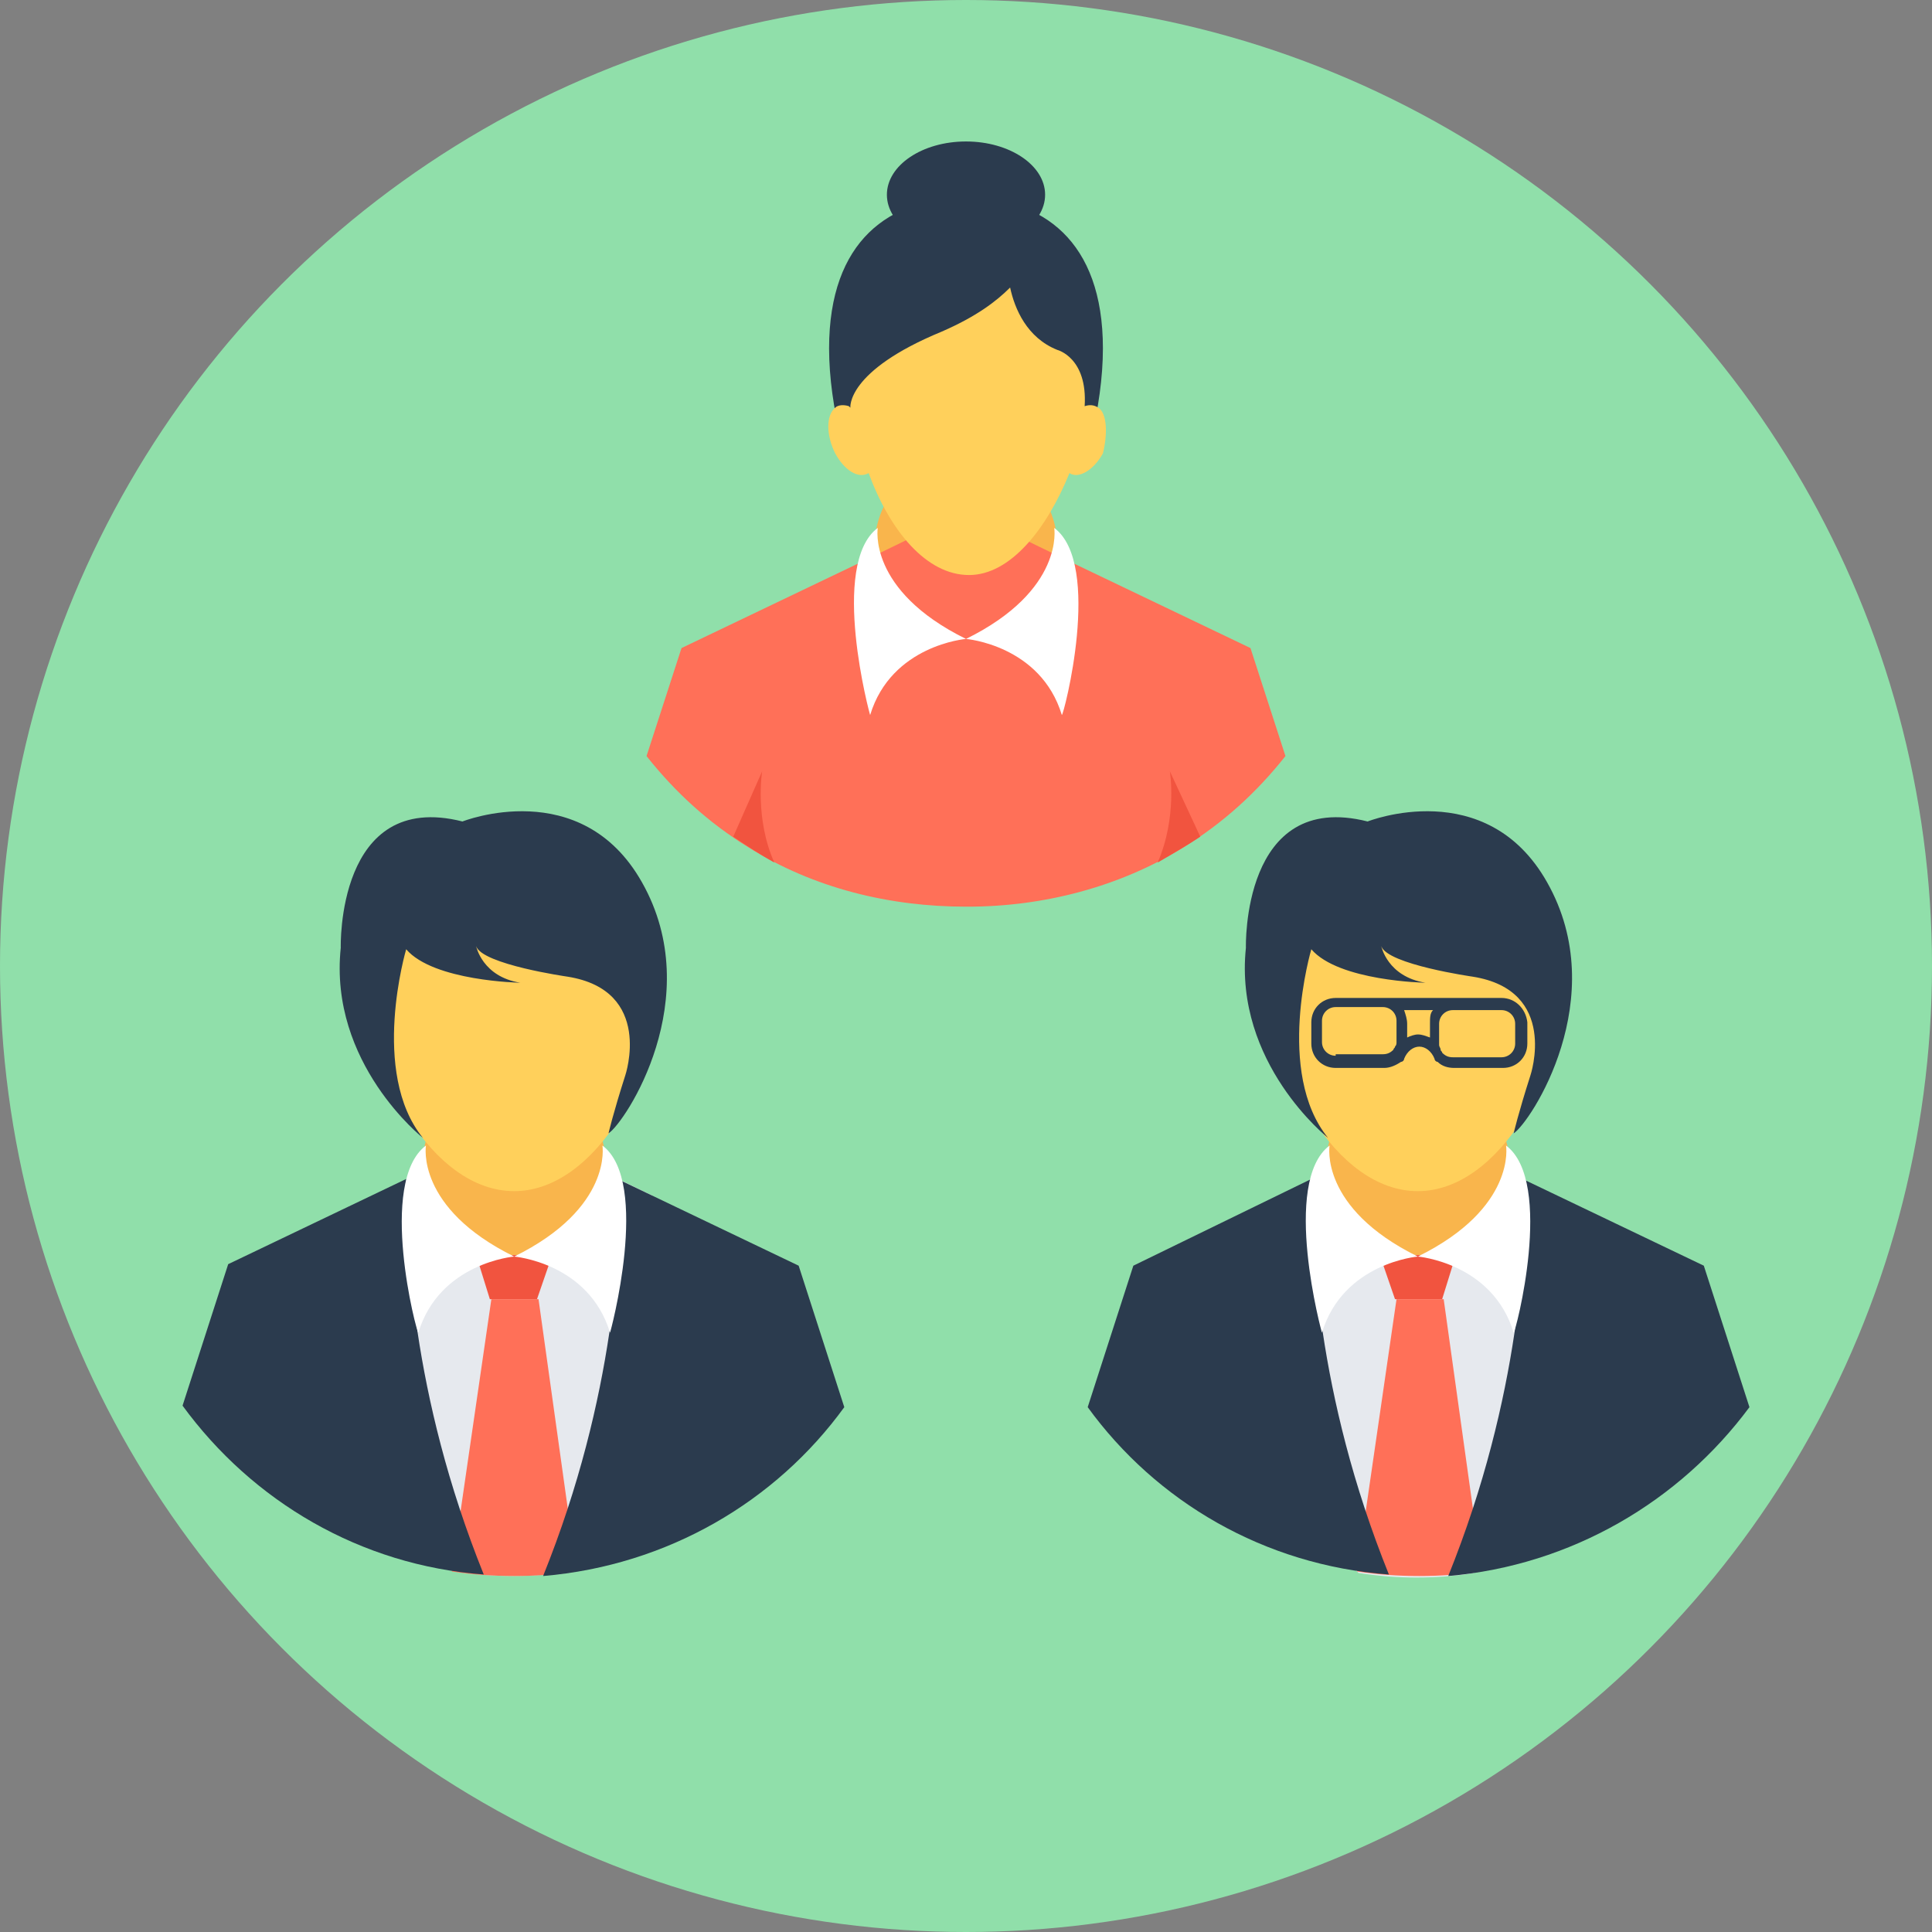 <svg height="200px" width="200px" version="1.1" id="Layer_1" xmlns="http://www.w3.org/2000/svg" xmlns:xlink="http://www.w3.org/1999/xlink" viewBox="0 0 508 508" xml:space="preserve" fill="#000000"><rect x="0" y="0" width="508" height="508" fill="#808080" stroke="none"/><g id="SVGRepo_bgCarrier" stroke-width="0"></g><g id="SVGRepo_tracerCarrier" stroke-linecap="round" stroke-linejoin="round"></g><g id="SVGRepo_iconCarrier"> <circle style="fill:#90DFAA;" cx="254" cy="254" r="254"></circle> <path style="fill:#E6E9EE;" d="M372.8,296.8L372.8,296.8L372.8,296.8L372.8,296.8l-37.2,18v75.6l21.6,23.2c5.2,0.8,10,1.2,15.2,1.2 s10.4-0.4,15.2-1.2l21.6-23.2v-76L372.8,296.8L372.8,296.8z"></path> <ellipse style="fill:#F9B54C;" cx="372.8" cy="306" rx="24" ry="24"></ellipse> <polygon style="fill:#F1543F;" points="382.8,330 362.8,330 366.8,341.6 379.2,341.6 "></polygon> <path style="fill:#FF7058;" d="M356.8,413.2c5.2,0.8,10.8,1.2,16.4,1.2s10.8-0.4,16.4-1.2l-10-71.6h-12.4L356.8,413.2z"></path> <g> <path style="fill:#2B3B4E;" d="M460,370l-12-37.2l-46.8-22.4c0,16-1.2,56.4-20.4,104C413.2,411.6,441.6,394.8,460,370z"></path> <path style="fill:#2B3B4E;" d="M365.2,414c-19.2-47.6-20.4-87.6-20.4-104L298,332.8L286,370C304,394.8,332.4,411.6,365.2,414z"></path> </g> <g> <path style="fill:#FFFFFF;" d="M396,301.2c0,0,2.8,16.4-23.2,29.2c0,0,19.6,1.6,25.2,20C398.4,350.8,408.8,310.8,396,301.2z"></path> <path style="fill:#FFFFFF;" d="M349.6,301.2c0,0-2.8,16.4,23.2,29.2c0,0-19.6,1.6-25.2,20C347.6,350.8,336.8,310.8,349.6,301.2z"></path> </g> <path style="fill:#FFD05B;" d="M411.6,256.4c0,25.2-17.2,56.8-38.8,56.8c-21.6,0-38.8-31.2-38.8-56.8s17.2-35.2,38.8-35.2 S411.6,231.2,411.6,256.4z"></path> <path style="fill:#2B3B4E;" d="M359.6,216c0,0,31.2-12.4,47.2,16c17.2,30.4-4.4,63.2-8.8,66c0,0,1.2-5.2,4.4-15.2 c0,0,7.6-22.4-15.2-26c0,0-22.4-3.2-24-8c0,0,1.6,8,11.6,9.6c0,0-22.8-0.4-30-8.8c0,0-9.6,32.4,4.4,49.6c0,0-24.8-19.6-21.6-50 C327.6,249.2,326.4,207.6,359.6,216z"></path> <path style="fill:#E6E9EE;" d="M135.2,296.8L135.2,296.8L135.2,296.8L135.2,296.8L98,314.4V390l21.6,23.2c5.2,0.8,10,1.2,15.2,1.2 s10.4-0.4,15.2-1.2l21.6-23.2v-75.6L135.2,296.8L135.2,296.8z"></path> <ellipse style="fill:#F9B54C;" cx="135.2" cy="306" rx="24" ry="24"></ellipse> <polygon style="fill:#F1543F;" points="145.2,330 125.2,330 128.8,341.6 141.2,341.6 "></polygon> <path style="fill:#FF7058;" d="M118.8,413.2c5.2,0.8,10.8,1.2,16.4,1.2c5.6,0,10.8-0.4,16.4-1.2l-10-71.6h-12.4L118.8,413.2z"></path> <g> <path style="fill:#2B3B4E;" d="M222,370l-12-37.2l-46.8-22.4c0,16-1.2,56.4-20.4,104C175.6,411.6,204,394.8,222,370z"></path> <path style="fill:#2B3B4E;" d="M127.2,414c-19.2-47.6-20.4-87.6-20.4-104L60,332.4l-12,37.2C66.4,394.8,94.8,411.6,127.2,414z"></path> </g> <g> <path style="fill:#FFFFFF;" d="M158.4,301.2c0,0,2.8,16.4-23.2,29.2c0,0,19.6,1.6,25.2,20C160.4,350.8,171.2,310.8,158.4,301.2z"></path> <path style="fill:#FFFFFF;" d="M112,301.2c0,0-2.8,16.4,23.2,29.2c0,0-19.6,1.6-25.2,20C109.6,350.8,99.2,310.8,112,301.2z"></path> </g> <path style="fill:#FFD05B;" d="M174,256.4c0,25.2-17.2,56.8-38.8,56.8S96.4,282,96.4,256.4s17.2-35.2,38.8-35.2 C156.4,221.2,174,231.2,174,256.4z"></path> <path style="fill:#2B3B4E;" d="M121.6,216c0,0,31.2-12.4,47.2,16c17.2,30.4-4.4,63.2-8.8,66c0,0,1.2-5.2,4.4-15.2 c0,0,7.6-22.4-15.2-26c0,0-22.4-3.2-24-8c0,0,1.6,8,11.6,9.6c0,0-22.8-0.4-30-8.8c0,0-9.6,32.4,4.4,49.6c0,0-24.8-19.6-21.6-50 C89.6,249.2,88.4,207.6,121.6,216z"></path> <ellipse style="fill:#2B3B4E;" cx="254" cy="51.2" rx="20.8" ry="14"></ellipse> <path style="fill:#2B3B4E;" d="M286.8,115.6c2-8,3.2-16.4,3.2-24c0-28.4-16-39.6-36-39.6s-36,11.2-36,39.6c0,7.6,1.2,16,3.2,24 H286.8z"></path> <ellipse style="fill:#F9B54C;" cx="254" cy="143.6" rx="24" ry="24"></ellipse> <path style="fill:#FF7058;" d="M328.8,170.4L282,148l0,0l-28-13.6l0,0l0,0l0,0l0,0L226,148l0,0l-46.8,22.4l-9.2,28.4 c7.6,9.6,16.4,17.6,26.8,24c17.2,10.8,37.2,15.6,57.2,15.6h0.4c20,0,40-5.2,56.8-15.6c10.4-6.4,19.2-14.4,26.8-24L328.8,170.4z"></path> <g> <path style="fill:#FFFFFF;" d="M277.2,138.8c0,0,2.8,16.4-23.2,29.2c0,0,19.6,1.6,25.2,20C279.6,188.4,290,148.4,277.2,138.8z"></path> <path style="fill:#FFFFFF;" d="M230.8,138.8c0,0-2.8,16.4,23.2,29.2c0,0-19.6,1.6-25.2,20C228.8,188.4,218,148.4,230.8,138.8z"></path> </g> <path style="fill:#FFD05B;" d="M288.8,107.2c-1.2-0.8-2.4-0.8-3.6-0.4l0,0C286,94,278,92,278,92c-8-3.2-11.2-10.8-12.4-16.4 c-3.6,3.6-8.8,7.6-18,11.6c-25.2,10.4-24,20-24,20l0,0l-0.4-0.4l0,0c-1.2-0.4-2.8-0.4-3.6,0.4c-2.4,2-2.4,7.2,0,12 c2.4,4.4,6,6.8,8.8,5.2c5.6,15.2,15.2,26.8,26.4,26.8c10.8,0,20.4-12,26.4-26.8c2.4,1.6,6.4-0.8,8.8-5.2 C291.2,114.4,291.2,108.8,288.8,107.2z"></path> <g> <path style="fill:#F1543F;" d="M315.6,220l-8-17.2c0,0,2,12-3.2,24C308.4,224.4,312,222.4,315.6,220z"></path> <path style="fill:#F1543F;" d="M192.8,220c3.6,2.4,7.2,4.8,10.8,6.8c-5.2-11.6-3.2-24-3.2-24L192.8,220z"></path> </g> <path style="fill:#2B3B4E;" d="M394.8,262.4h-11.6H382h-18.4h-0.4h-12c-3.6,0-6.4,2.8-6.4,6.4v5.6c0,3.6,2.8,6.4,6.4,6.4H364 c1.6,0,3.2-0.8,4.4-1.6c0.4,0,0.8-0.4,0.8-0.8c0.8-2,2.4-3.2,4-3.2s3.2,1.2,4,3.2c0,0.4,0.4,0.8,0.8,0.8c1.2,1.2,2.8,1.6,4.4,1.6 h12.8c3.6,0,6.4-2.8,6.4-6.4v-5.6C401.2,265.2,398.4,262.4,394.8,262.4z M351.2,277.6c-2,0-3.6-1.6-3.6-3.6v-5.6 c0-2,1.6-3.6,3.6-3.6h12h0.4c2,0,3.6,1.6,3.6,3.6v5.6c0,0.4,0,0.8-0.4,1.2c0,0.4-0.4,0.4-0.4,0.8c-0.8,0.8-1.6,1.2-2.8,1.2h-12.4 V277.6z M372.8,272c-0.8,0-2,0.4-2.8,0.8v-3.6c0-1.2-0.4-2.4-0.8-3.6h7.6c-0.8,0.8-0.8,2-0.8,3.6v3.6C374.8,272.4,374,272,372.8,272 z M398.4,274.4c0,2-1.6,3.6-3.6,3.6H382c-1.2,0-2-0.4-2.8-1.2c0-0.4-0.4-0.4-0.4-0.8s-0.4-0.8-0.4-1.2v-5.6c0-2,1.6-3.6,3.6-3.6h1.2 h11.6c2,0,3.6,1.6,3.6,3.6L398.4,274.4L398.4,274.4z"></path> </g></svg>